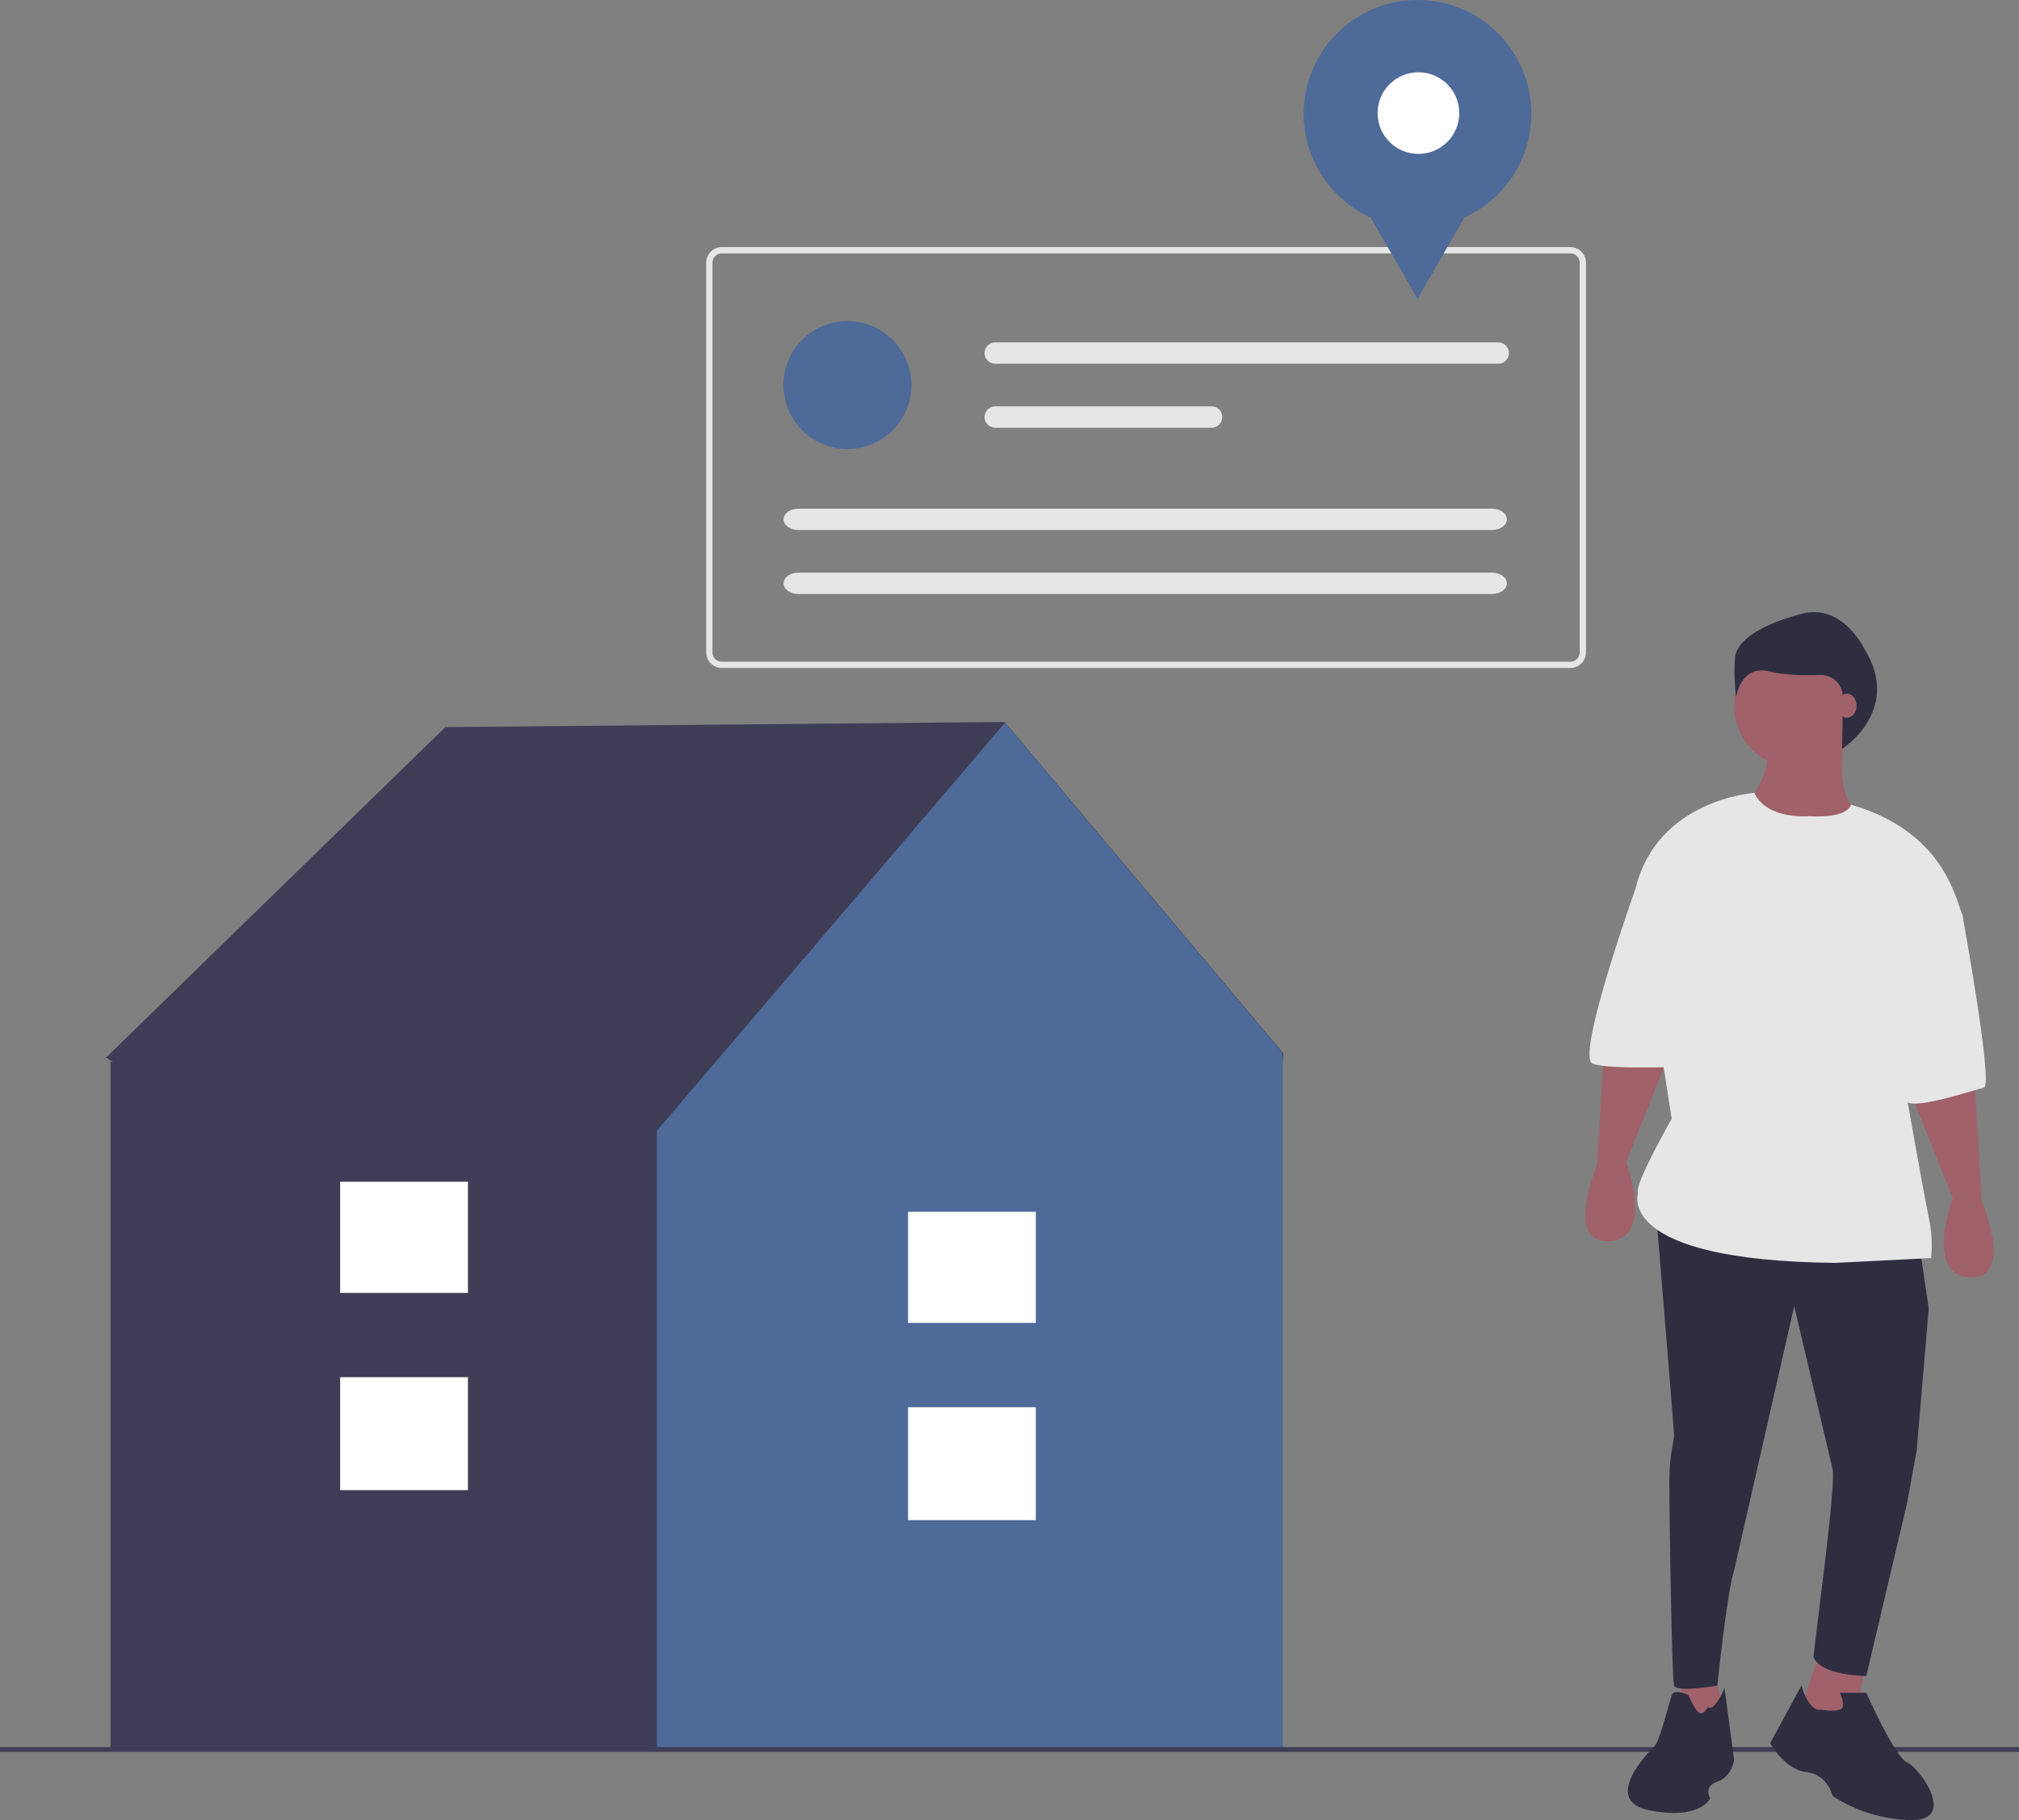 <svg xmlns="http://www.w3.org/2000/svg" xmlns:xlink="http://www.w3.org/1999/xlink" width="840.5" height="757.831" xmlns:v="https://vecta.io/nano"><rect width="100%" height="100%" fill="#808080" stroke="none"/><path fill="#3f3d56" d="M534.25 438.618l-116-138-232.846 2.128-141.248 137.58L47 442.16h-1.02v286.165h487.946V442.16l.313-3.54z"/><path fill="#4e6a99" d="M418.37 300.912l-144.916 169.9v257.513h260.482V438.49L418.37 300.912z"/><path d="M378.015 585.915h53.197v47.02h-53.197zm0-81.385h53.197v46.275h-53.197zm-236.413 68.9H194.8v47.02h-53.197zm0-81.388H194.8v46.275h-53.197z" fill="#fff"/><path fill="#3f3d56" d="M0 727.43h840.5v2H0z"/><path d="M713.92 695.83l4 20-20 4 3-25 13 1zm63-4l-5 25h-24l10-30 19 5z" fill="#a0616a"/><path d="M798.92 517.83l4 27-5 59-4 22-17 72s-19 0-22-8l5-41s4-33 3-37l-16-68-25 110c-3 9-7 48-7 48s-17 3-18 0-2-74-2-85 2-17 2-19-7.88-97.472-7.88-97.472zm-41 194s5 1 8 0 0-7 0-7h11s12 27 17 29 21 24 2 24c-11.724-.15-23.165-3.618-33-10 0 0-2-9-11-10s-15-12-15-12l13-24s3 11 8 10zm-47-1s-2 4-4 2-4-7-4-7-6-3-7 0-5 19-7 21-23 23-2 27 25-5 25-5-3-5 3-7 7-9 7-9l-4-30s-4 10-7 8z" fill="#2f2e41"/><g fill="#a0616a"><path d="M821.92 447.83l3 52s14 33-5 32-7-33-7-33l-18.602-46.4zm-154-15l-3 52s-14 33 5 32 7-33 7-33l18.602-46.4z"/><circle cx="747.919" cy="293.831" r="26"/><path d="M768.42 304.33s-7 28 7 35-44 17-48 0l2-8s8-10 6-19z"/></g><g fill="#e6e6e6"><path d="M752.92 339.83s-17.255 1.61-22.628-9.694c0 0-40.372 2.694-49.372 39.694l15 96s-16 28-14 31c0 0-10 28 82 29l40-2c.54-5.684.204-11.418-1-17-2-9-13-72-13-72s30-47 27-54-7.804-34.6-46.402-45.8c0 0-.598 5.8-17.598 4.8z"/><path d="M803.92 363.83l13 17s13 71 9 72-28 9-32 6-22-62-22-62zm-106-5l-17 11s-25 70-18 73 46 1 46 1z"/></g><path d="M776.34 270.563s-9.006-19.512-26.267-15.01-27.017 11.257-27.767 18.01.375 16.886.375 16.886 1.876-13.884 13.884-10.882c6.387 1.597 14.684 1.707 21.053 1.46 2.523-.104 4.978.835 6.788 2.595s2.816 4.188 2.782 6.713l-.315 21.493s25-16 9.467-41.268z" fill="#2f2e41"/><path d="M653.7 278.13H300.524a6.55 6.55 0 0 1-6.54-6.54v-162.17a6.55 6.55 0 0 1 6.54-6.54H653.7a6.55 6.55 0 0 1 6.54 6.54V271.6a6.55 6.55 0 0 1-6.54 6.54zM300.524 105.494a3.93 3.93 0 0 0-3.924 3.924V271.6a3.93 3.93 0 0 0 3.924 3.924H653.7a3.93 3.93 0 0 0 3.924-3.924v-162.17a3.93 3.93 0 0 0-3.924-3.924z" fill="#e6e6e6"/><circle cx="352.786" cy="160.326" r="26.642" fill="#4e6a99"/><g fill="#e6e6e6"><path d="M414.317 142.565a4.44 4.44 0 1 0 0 8.881H623.65a4.441 4.441 0 1 0 0-8.881zm0 26.642a4.44 4.44 0 1 0 0 8.881h90.077a4.44 4.44 0 1 0 0-8.881z"/><use xlink:href="#B"/><use xlink:href="#B" y="26.643"/></g><g fill="#4e6a99"><circle cx="590.1" cy="47.382" r="47.382"/><path d="M590.1 124.408l-29.63-51.322h59.26l-29.63 51.322z"/></g><circle cx="590.482" cy="47.086" r="17" fill="#fff"/><ellipse cx="768.872" cy="293.831" rx="4" ry="5" fill="#a0616a"/><defs ><path id="B" d="M332.35 211.8c-3.378 0-6.126 1.992-6.126 4.44s2.75 4.44 6.126 4.44h288.815c3.378 0 6.126-1.992 6.126-4.44s-2.75-4.44-6.126-4.44z"/></defs></svg>